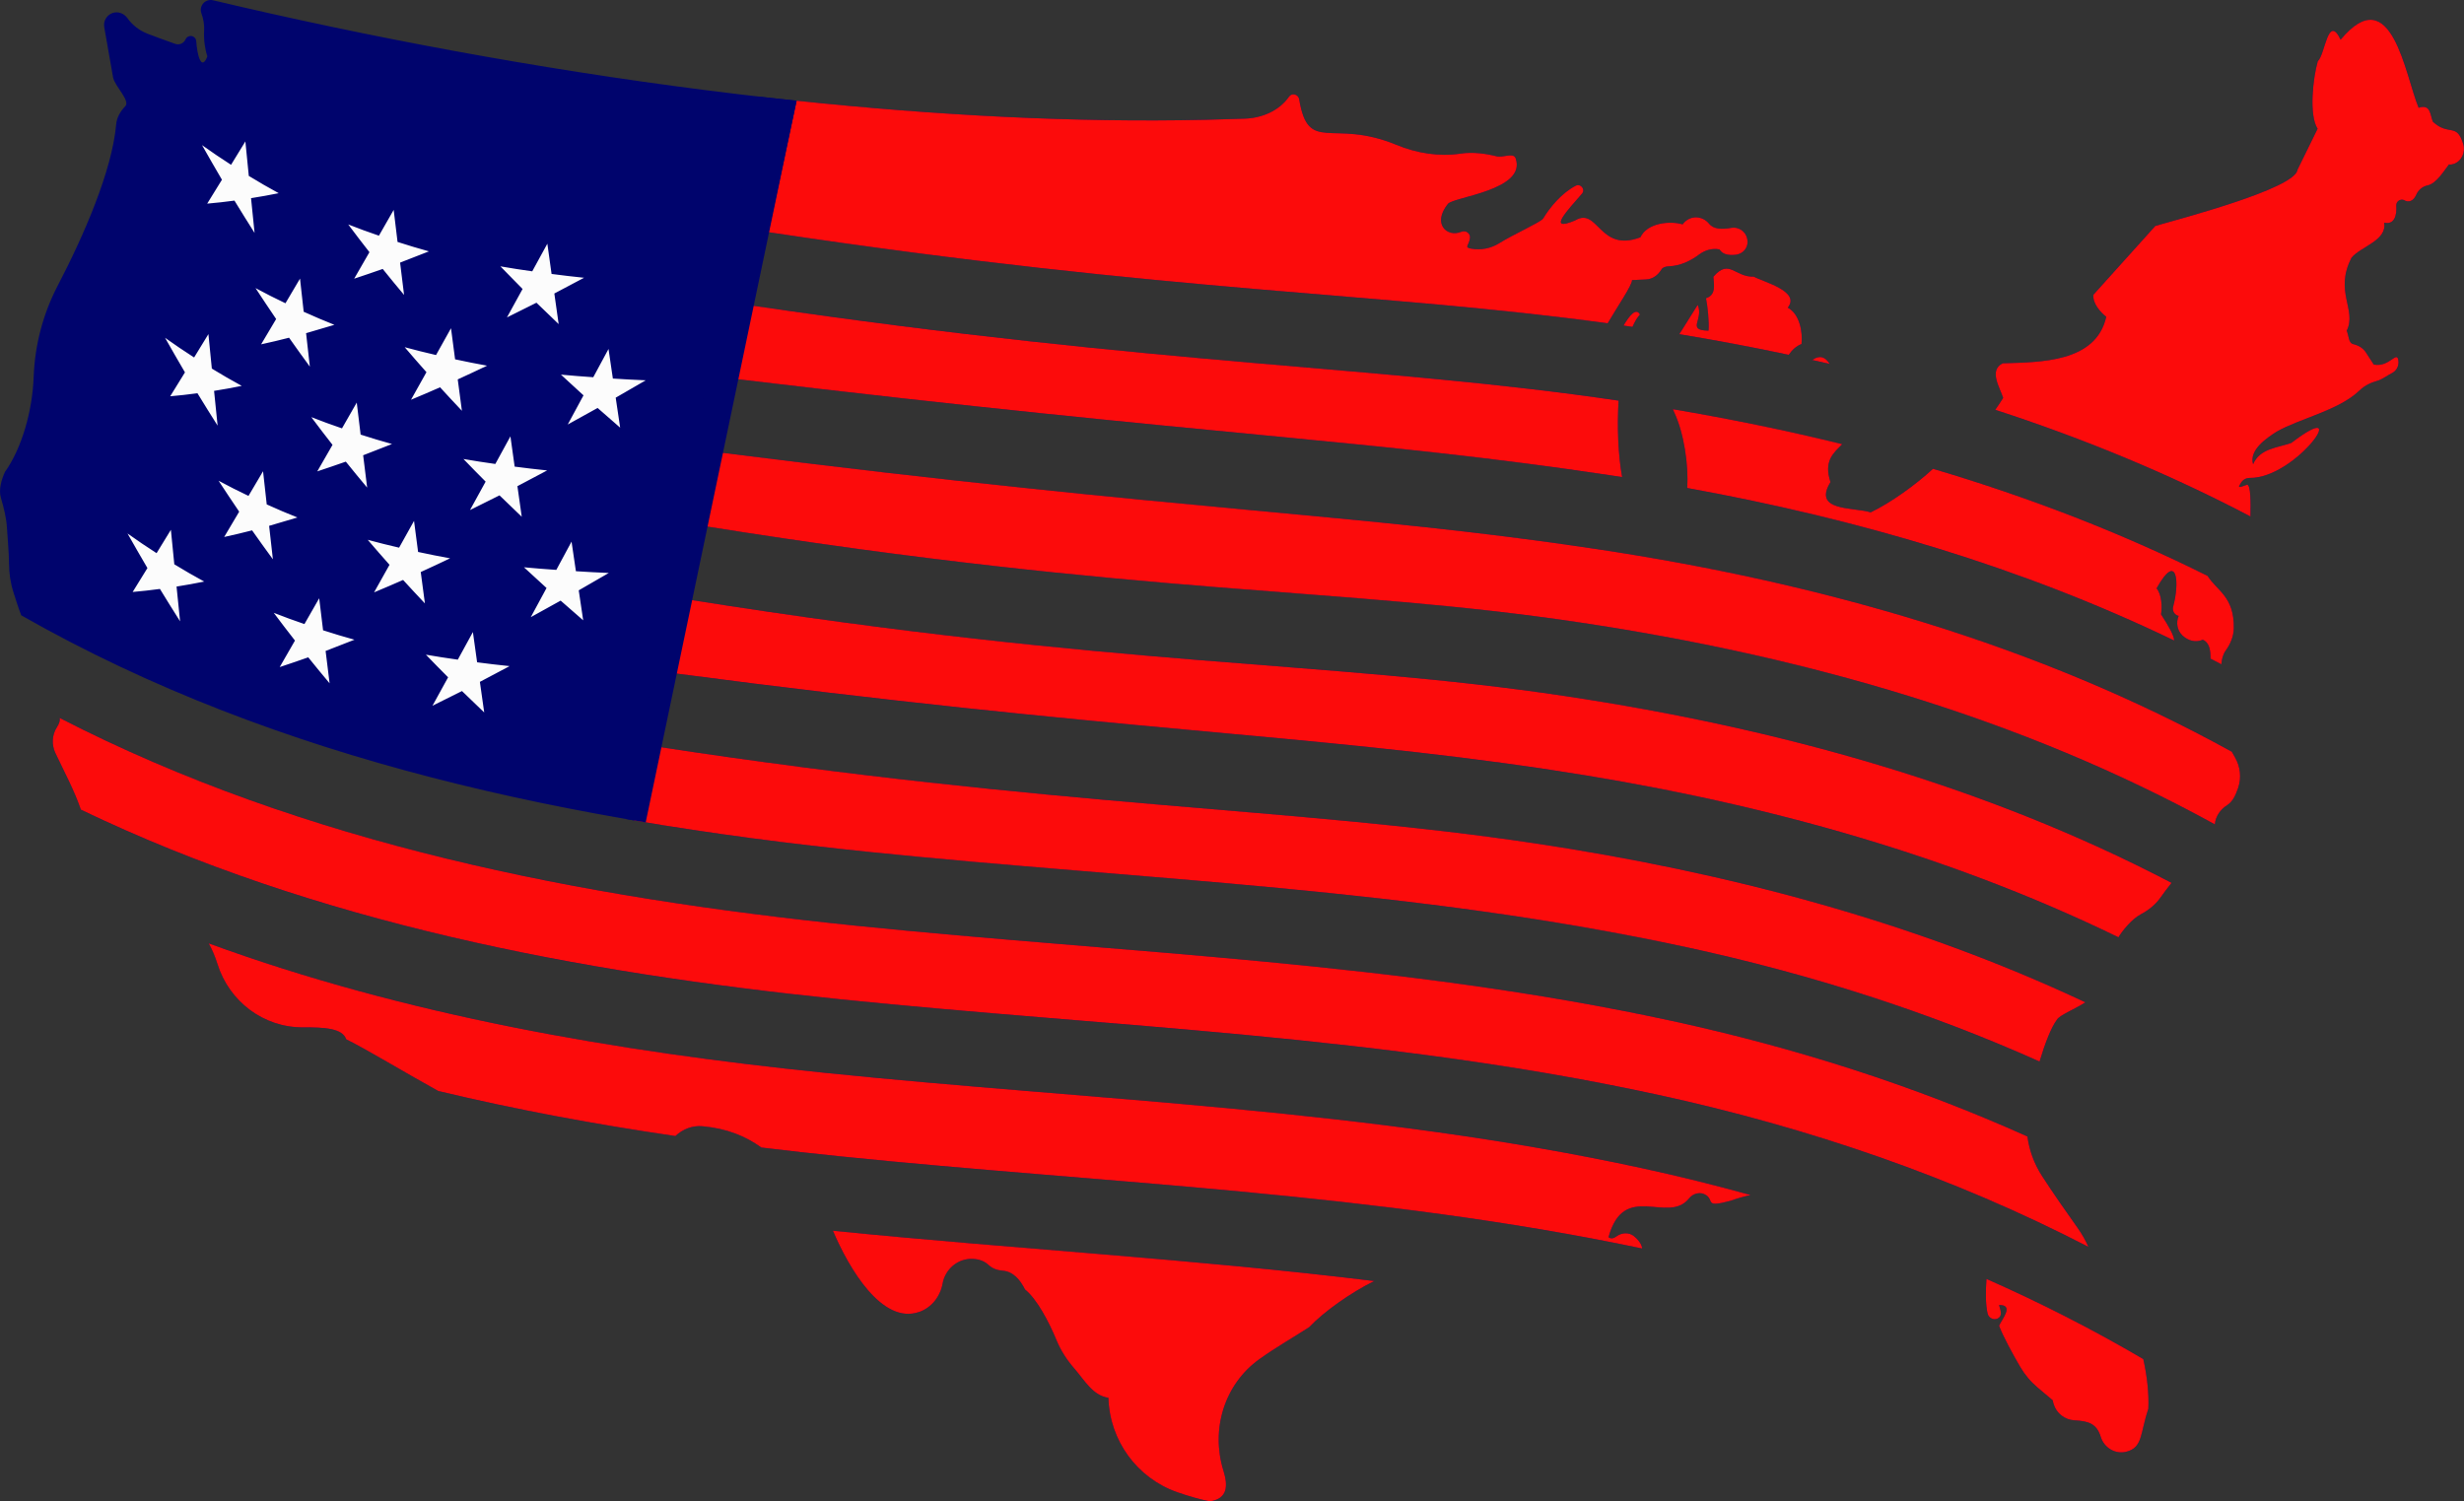 <svg xmlns="http://www.w3.org/2000/svg" width="1080" height="658.09" viewBox="0 0 1080 658.09"><rect x="0" y="0" width="1080" height="658.09" fill="#333333" stroke="none"/><g id="a"/><g id="b"><g id="c"><g id="d"><path d="M295.33 92.01 105.34 41.37 81.23 52.14l-41.65 210.1 96.85 50.05 119.57 15.04s27.35-41.63 27.02-47.46c-.34-5.83 27.61-139.75 26.13-143.23-1.48-3.47-13.82-44.63-13.82-44.63z" fill="#fcfcfc"/><path d="M726.27 479.78c66.53 14.44 130.33 36.35 189.11 66.76-1.28-2.91-2.86-5.69-4.71-8.29-4.9-6.88-10.78-15.29-15.64-22.81-3.4-5.26-5.57-11.17-6.38-17.27-49.29-22.19-101.61-38.89-155.75-50.65-119.41-25.92-238.94-29.58-357.95-41.77-120.76-12.37-241.16-35.69-348.76-91.03.18 1.11-.15 2.39-1.25 4.08-2.17 3.37-2.35 7.65-.65 11.28 3.64 7.76 8.3 16.34 11.18 24.84 103.49 49.69 218.01 71.34 332.84 83.1 119.02 12.19 238.54 15.84 357.95 41.77zm68.03-322c2.55.57 5.09 1.15 7.63 1.74-1.68-2.79-3.96-4.16-7.63-1.74zm13.17 36.92c-24.45-6.03-49.23-11.11-74.22-15.33.17.45.36.9.57 1.34 4.32 9.21 6.32 23.02 5.72 33.19 74.3 13.47 146.54 34.61 213.41 66.85-.02-2.05-2.04-5.74-5.75-11.48.55-3.26.32-8.63-1.95-11.38 9.29-16.66 10.07-2.04 7.26 8.02-.5 1.8.6 3.64 2.42 4.07-1.24 2.91-.66 6.34 1.63 8.53 2.36 2.25 5.74 3.32 8.93 1.91 2.77 1.07 3.48 4.37 3.41 8.29 1.59.82 3.17 1.63 4.75 2.46.18-2.2.64-4.27 1.9-6.01 2.09-2.89 3.48-6.24 3.54-9.8.24-13.92-7.4-16.39-11.48-22.93-38.48-19.2-78.82-34.63-120.35-46.95-7.77 7.15-18.41 14.8-27.3 19.1-7.69-2.39-25.61-.29-17.64-13.27-3.08-9.31 1.32-12.74 5.16-16.62zm-56.47-73.39c.27 3.88 1.18 7.96-3.24 9.42.73 3.65 1.44 10.52 1.1 14.2-9.94-.17-1.9-4.81-4.75-11.3l-7.14 11.4c-.32.38-.61.88-.89 1.44 16.08 2.66 32.07 5.67 47.95 9.05 1.45-2.14 3.29-3.87 5.6-4.75.56-5.17-.8-13.15-6.05-15.93 5.85-7.2-10.84-11.29-14.85-13.58-8.41.28-10.75-8.08-17.73.04zm-348.09 453.76c5.38-1.88 9.18-6.72 10.22-12.32l.04-.22c1.17-6.31 6.74-10.99 13.14-10.72 2.63.11 5.05.83 7.03 2.7 1.65 1.56 3.87 2.3 6.13 2.47 4.6.35 7.7 3.97 9.8 8.22 5.11 4.08 10.43 14.02 13.85 22.33 1.87 4.54 4.57 8.65 7.79 12.35 4.48 5.14 8.07 11.84 14.93 12.81h0c.51 18.71 12.49 35.17 30.13 41.38 5.29 1.86 10.33 3.23 14.31 4.02 7.92-1.15 7.99-6.91 5.97-13.42-5.62-18.08.33-37.84 15.71-48.88 7.35-5.28 15.31-9.79 21.89-14.06 6.3-6.66 18.11-15.1 28.49-20.21-79.19-9.71-158.33-14.08-237.26-22.05 7.06 16.6 21.57 41.28 37.81 35.59zM711.6 142.7c1.31.19 2.62.38 3.93.57.99-2.28 2.09-4.13 3.28-5.41-1.69-3.09-4.5.3-7.2 4.84zm266.62 186.81c-85.31-47.11-180.78-74.17-278.92-88.91-105.87-15.9-176.08-15.94-384.35-42.33 2.21-10.76 4.42-21.51 6.63-32.27 212.27 25.44 278.49 26.43 384.35 42.33 1.69.25 3.37.52 5.06.78-1.77-9.86-2.23-21.98-1.55-33.51-104.61-15.42-199.18-15.03-381.22-41.87 2.21-10.75 4.42-21.51 6.63-32.26 179.22 27.08 269.94 26.55 369.82 40.25 4.56-7.8 10.61-16.5 10.69-18.94.0.0 3.06-.14 6.19-.29 2.84-.13 5.19-1.89 6.66-4.32.62-1.02 1.87-1.39 3.39-1.45 4.85-.19 9.35-2.3 13.23-5.21 2.48-1.86 5.62-2.81 8.88-2.18 1.3 2.23 4 2.63 6.91 2.35 3.69-.36 6.09-3.61 5.16-7.2-.01-.04-.02-.09-.03-.13-.74-3.02-3.79-5.02-6.85-4.48-3.96.71-7.74.7-9.76-1.78-2.92-3.59-8.14-3.81-11.16-.31-.16.19-.31.38-.44.57-5.82-1.71-15.64-.55-18.51 5.66-18.16 6.93-18.47-13.54-28.67-7.36-12.58 5.26-3.2-4.54 3.03-11.73 1.63-1.89-.55-4.65-2.76-3.49-6.03 3.15-11.29 9.38-14.29 14.45-1.9 1.95-13.05 6.88-19.18 10.72-3.67 2.3-8.08 3.18-12.34 2.38-3.15-.59-1.03-1.19-.51-4.55.32-2.12-1.81-3.66-3.79-2.83-6.19 2.6-12.91-3.44-5.88-12.23 2.48-3.11 34.65-5.99 29.68-20.01-.93-2.62-5.56-.15-8.26-.83-4.91-1.24-10.62-1.98-15.73-1.21-9.58 1.45-19.37-.16-28.33-3.86-28.15-11.63-38.52 4.35-42.55-19.97-.35-2.14-3.16-2.92-4.42-1.15l-.02.03c-4.35 6.23-11.91 9.41-19.5 9.64-8.65.25-17.16.5-17.16.5C388.9 55.64 228.69 32.2 93.37.12c-3.38-.8-6.3 2.48-5.09 5.74l.03.07c.89 2.43 1.3 5.01 1.15 7.59-.23 3.78.42 8.26 1.43 11.19-2.7 6.97-4.54-1.18-4.87-6.64-.1-1.66-1.79-2.74-3.33-2.12l-.04.02c-.6.24-1.07.7-1.33 1.29-.76 1.74-2.74 2.6-4.53 1.96-3.43-1.22-8.23-2.92-12.17-4.46-3.55-1.39-6.61-3.77-8.83-6.87h0c-1.47-2.05-4.13-3.03-6.5-2.17-2.63.96-4.06 3.6-3.6 6.19l3.85 21.9c.54 3.75 7.73 10.3 5.37 12.76-2.13 2.22-3.72 4.88-3.99 7.94-1.82 20.4-14.16 48.71-25.65 70.76-6.43 12.35-10 25.98-10.51 39.89-.55 14.96-5.17 31.28-12.59 41.71-1.47 3.22-2.85 7.7-1.78 11.33 1.28 4.35 2.41 8.74 2.67 13.27.29 5.03.88 10.86.89 15.37.01 4.33.63 8.63 1.94 12.76 1.05 3.31 2.14 6.77 3.41 10.11 113.41 64.6 242.64 90.49 372.28 103.77 119.02 12.19 238.54 15.84 357.95 41.77 53.65 11.65 105.53 28.15 154.42 50.05 2.41-8.02 5.11-15.02 7.63-18.34 1.08-1.97 7.74-4.54 12.46-7.61-75.34-35.46-157.33-57.07-241.27-69.68-105.87-15.9-209.58-15.59-384.35-42.33 2.21-10.76 4.42-21.51 6.63-32.27 194.28 25.63 278.49 26.43 384.35 42.33 86.87 13.05 171.65 35.74 249.14 73.44 1.52-2.61 5.8-7.97 9.74-10.05 3.42-1.8 6.47-4.21 8.69-7.37 1.47-2.09 3.13-4.28 4.86-6.44-81.93-42.79-172.67-67.87-265.81-81.86-105.87-15.9-195-12.17-384.35-42.33 2.21-10.76 4.42-21.51 6.63-32.27 193.86 31.06 278.49 26.43 384.35 42.33 97.83 14.69 193.02 41.63 278.12 88.46.31-3.43 2.36-6.5 5.4-8.4 2.34-1.46 3.74-4.38 4.81-7.55 1.52-4.45.99-9.33-1.37-13.4-.46-.79-.93-1.62-1.41-2.47zM233.29 118.92c2.21-4.03 4.42-8.06 6.62-12.1.62 4.42 1.23 8.84 1.85 13.26 4.74.63 9.48 1.18 14.24 1.67-4.33 2.33-8.67 4.63-13.03 6.9.63 4.47 1.26 8.94 1.9 13.41-3.27-3.11-6.51-6.23-9.74-9.37-4.29 2.18-8.6 4.33-12.93 6.44 2.28-4.15 4.57-8.31 6.85-12.46-3.27-3.28-6.52-6.59-9.73-9.92 4.65.81 9.31 1.53 13.98 2.18zm-35.61 24.96c.59 4.54 1.19 9.08 1.79 13.62 4.66 1.01 9.33 1.94 14.02 2.79-4.27 2.04-8.55 4.05-12.86 6.01.61 4.59 1.22 9.17 1.83 13.76-3.22-3.4-6.41-6.83-9.57-10.29-4.23 1.86-8.47 3.68-12.74 5.45 2.26-4.02 4.52-8.05 6.77-12.08-3.22-3.62-6.4-7.27-9.54-10.95 4.55 1.24 9.14 2.38 13.74 3.44 2.19-3.91 4.37-7.83 6.55-11.74zm-31.6-40.56c2.16-3.77 4.32-7.54 6.47-11.31.56 4.68 1.13 9.36 1.7 14.04 4.56 1.48 9.15 2.85 13.76 4.13-4.21 1.68-8.42 3.32-12.65 4.93.58 4.73 1.16 9.45 1.75 14.17-3.16-3.76-6.28-7.56-9.36-11.39-4.16 1.46-8.33 2.89-12.51 4.27 2.23-3.87 4.46-7.75 6.69-11.62-3.15-4.02-6.25-8.07-9.3-12.16 4.44 1.75 8.93 3.39 13.45 4.93zm-34.58 18.79c.53 4.85 1.07 9.7 1.61 14.54 4.44 2.02 8.93 3.93 13.46 5.73-4.13 1.26-8.26 2.48-12.41 3.66.55 4.89 1.1 9.78 1.65 14.67-3.08-4.2-6.12-8.42-9.11-12.68-4.06 1.05-8.15 2.01-12.25 2.9 2.2-3.7 4.39-7.39 6.59-11.09-3.06-4.49-6.06-9.02-9.04-13.56 4.32 2.33 8.69 4.55 13.12 6.65 2.13-3.6 4.26-7.21 6.38-10.81zm-30.22-49.88c2.09-3.41 4.18-6.83 6.27-10.24.5 5.04.99 10.08 1.5 15.12 4.3 2.63 8.67 5.16 13.11 7.57-4.02.82-8.07 1.55-12.13 2.18.51 5.08 1.03 10.16 1.55 15.24-2.98-4.7-5.92-9.42-8.82-14.17-3.97.54-7.96.98-11.95 1.33 2.16-3.49 4.32-6.99 6.47-10.48-2.95-5.03-5.86-10.09-8.73-15.16 4.17 2.98 8.42 5.86 12.74 8.63zM78.92 272.32c-2.98-4.7-5.92-9.42-8.82-14.17-3.97.54-7.96.98-11.95 1.33 2.16-3.49 4.32-6.99 6.47-10.48-2.95-5.03-5.86-10.09-8.73-15.16 4.17 2.98 8.42 5.86 12.74 8.63 2.09-3.41 4.18-6.83 6.27-10.24.5 5.04.99 10.08 1.5 15.12 4.3 2.63 8.67 5.16 13.11 7.57-4.02.82-8.07 1.55-12.13 2.19.51 5.08 1.03 10.16 1.55 15.24zm7.63-99.95c-3.97.54-7.96.98-11.95 1.33 2.16-3.49 4.32-6.99 6.47-10.48-2.95-5.03-5.86-10.09-8.73-15.16 4.17 2.98 8.42 5.86 12.74 8.63 2.09-3.41 4.18-6.83 6.27-10.24.5 5.04.99 10.08 1.5 15.12 4.3 2.63 8.67 5.16 13.11 7.57-4.02.82-8.07 1.55-12.13 2.19.51 5.08 1.03 10.16 1.55 15.24-2.98-4.7-5.92-9.42-8.82-14.17zm23.96 60.1c-4.06 1.05-8.15 2.01-12.25 2.9 2.2-3.7 4.39-7.39 6.58-11.09-3.06-4.49-6.06-9.02-9.04-13.56 4.32 2.33 8.69 4.55 13.12 6.65 2.13-3.6 4.26-7.21 6.38-10.81.53 4.85 1.07 9.7 1.61 14.54 4.44 2.02 8.93 3.93 13.46 5.73-4.13 1.26-8.26 2.48-12.41 3.66.55 4.89 1.1 9.78 1.65 14.67-3.08-4.2-6.12-8.42-9.11-12.68zm33.96 67.05c-3.16-3.76-6.28-7.56-9.36-11.39-4.16 1.46-8.33 2.89-12.51 4.27 2.23-3.87 4.46-7.75 6.69-11.62-3.14-4.02-6.25-8.07-9.3-12.16 4.44 1.75 8.93 3.39 13.45 4.93 2.16-3.77 4.32-7.54 6.47-11.31.56 4.68 1.13 9.36 1.7 14.04 4.56 1.48 9.15 2.85 13.76 4.13-4.21 1.68-8.42 3.32-12.65 4.93.58 4.73 1.16 9.45 1.75 14.17zm7.1-97.17c-4.16 1.46-8.33 2.89-12.51 4.27 2.23-3.87 4.46-7.75 6.69-11.62-3.15-4.02-6.25-8.07-9.3-12.16 4.44 1.75 8.93 3.39 13.45 4.93 2.16-3.77 4.32-7.54 6.47-11.31.56 4.68 1.13 9.36 1.7 14.04 4.56 1.48 9.15 2.85 13.76 4.13-4.21 1.68-8.42 3.32-12.65 4.93.58 4.73 1.16 9.45 1.75 14.17-3.16-3.76-6.28-7.56-9.36-11.39zm25.13 51.85c-4.23 1.86-8.47 3.68-12.74 5.45 2.26-4.02 4.52-8.05 6.77-12.08-3.22-3.62-6.4-7.27-9.54-10.95 4.55 1.24 9.14 2.38 13.74 3.44 2.19-3.91 4.37-7.82 6.55-11.74.59 4.54 1.19 9.08 1.78 13.62 4.66 1.01 9.33 1.94 14.02 2.79-4.27 2.04-8.55 4.05-12.86 6.01.61 4.59 1.22 9.17 1.83 13.76-3.22-3.4-6.41-6.83-9.57-10.29zm35.53 58.08c-3.27-3.11-6.51-6.23-9.74-9.37-4.29 2.18-8.6 4.33-12.93 6.44 2.28-4.15 4.57-8.31 6.85-12.46-3.28-3.28-6.52-6.59-9.73-9.92 4.65.81 9.31 1.53 13.98 2.18 2.21-4.03 4.42-8.06 6.62-12.1.62 4.42 1.23 8.84 1.85 13.26 4.74.63 9.48 1.18 14.24 1.67-4.33 2.33-8.67 4.63-13.03 6.9.63 4.47 1.26 8.94 1.9 13.41zm6.71-95.15c-4.29 2.18-8.6 4.33-12.93 6.44 2.28-4.15 4.57-8.31 6.85-12.46-3.28-3.28-6.52-6.59-9.73-9.92 4.65.81 9.31 1.53 13.98 2.18 2.21-4.03 4.42-8.06 6.62-12.1.62 4.42 1.23 8.84 1.85 13.26 4.74.63 9.48 1.18 14.24 1.67-4.33 2.33-8.67 4.63-13.03 6.9.63 4.47 1.26 8.94 1.9 13.41-3.27-3.11-6.51-6.23-9.74-9.37zm36.68 54.77c-3.31-2.86-6.6-5.74-9.88-8.63-4.35 2.44-8.71 4.86-13.09 7.25 2.3-4.26 4.61-8.52 6.91-12.78-3.32-3.01-6.61-6.03-9.9-9.08 4.72.44 9.45.82 14.18 1.14 2.23-4.13 4.45-8.26 6.68-12.39.64 4.32 1.27 8.65 1.91 12.97 4.8.31 9.6.57 14.41.77-4.38 2.56-8.77 5.1-13.17 7.61.65 4.38 1.3 8.75 1.95 13.13zm16.2-84.45c-3.31-2.86-6.6-5.74-9.88-8.63-4.35 2.44-8.71 4.86-13.09 7.25 2.3-4.26 4.61-8.52 6.91-12.78-3.32-3.01-6.61-6.03-9.9-9.08 4.72.44 9.45.82 14.18 1.14 2.23-4.13 4.45-8.26 6.68-12.39.63 4.32 1.27 8.65 1.91 12.97 4.8.31 9.6.57 14.41.77-4.38 2.56-8.77 5.1-13.17 7.61.65 4.38 1.3 8.75 1.95 13.13zm89.89 282.82c-92.12-9.43-184.03-25.24-270.21-56.77 1.58 2.76 2.84 5.82 3.85 9.04 5.18 16.49 20.22 27.88 37.5 27.78 9.44-.05 17.36.43 18.91 5.22 9.47 4.69 24.25 13.76 40.36 22.67 34.2 8.22 68.95 14.63 103.94 19.75 3.21-3.01 7.44-4.71 11.91-4.3 10.78 1.01 18.81 4.34 25.78 9.33 11.52 1.4 23.05 2.69 34.59 3.87 116.87 11.97 234.22 15.72 351.48 40.4-.18-1.69-1.36-3.55-3.53-5.35-2.22-1.84-5.42-1.66-7.75.04-1.07.79-2.27 1.25-3.49.37 6.83-24.94 26.05-5.4 35.34-17.05 1.83-2.29 5.09-3.03 7.51-1.37 3.52 2.41-.8 5.51 10.59 2.45 3.22-1.14 6.14-1.95 8.82-2.53-15.71-4.37-31.6-8.3-47.66-11.78-119.41-25.92-238.94-29.58-357.95-41.77zM1079.69 63.16c-2.89-9.56-6.25-3.33-13.31-9.79-1.28-3.21-.96-7.84-6.24-6.12-5.85-13.75-11.73-56.87-34.21-29.83-5.58-11.71-6.79 6.63-10 9.38-2.08 7.17-3.99 23.54-.1 29.63l-8.82 17.98c-.88 8.26-51.73 21.55-62.3 24.62l-27.15 30.17c-.38 3.68 3 7.65 5.64 9.64-4.49 20.15-29.03 19.88-45.39 20.41-6.27 3.09-1.13 10.8.2 15.16-.98 1.56-2.15 3.34-3.47 5.22 38.62 12.56 76.09 27.96 111.86 46.75.12-6.74.12-13.41-1.4-13.94-4.61 1.76-3.86 1.07-2.8-.74.8-1.37 2.26-2.22 3.84-2.21 20.63.22 45.96-36.59 18.27-15.33-6.28 2.2-13.76 2.38-16.76 9.34-1.88-6.28 6.02-11.54 10.33-14.29 10.18-5.83 27.14-9.25 36.31-18.05 2.17-2.08 4.86-3.43 7.76-4.23 2.01-.55 4.43-2.34 6.59-3.47 1.82-.95 2.89-2.94 2.73-4.99-.44-5.55-3.79 2.77-10.83 1.31.0.0-1.81-2.78-3.45-5.32-1.26-1.94-3.31-3.11-5.56-3.63-2.08-.48-1.83-3.46-2.84-5.88 4.55-9.11-5.59-17.13 2.13-32.02 4.07-4.91 15.7-7.53 14.26-15.34 4.5 1.08 5.64-3.21 5.34-7.46-.15-2.09 2.26-3.38 3.95-2.13h0c2.28.91 3.91-.61 4.83-2.7.89-2.03 2.72-3.59 4.89-4.03 3.95-.81 7.33-6.56 9.43-9.21.62.14 1.3.05 2.01-.19 3.53-1.19 5.32-5.15 4.24-8.72zm-209 497.44c-.4 5.17-.44 11.24.49 15.18.54 2.28 3.41 3.3 5.1 1.68 1.05-1 .87-2.44-.09-5.44 6.8-.07 1.25 6.2.02 9.1 1.77 4.69 5.84 12.19 9.29 18.07 2.01 3.42 4.57 6.47 7.6 9.02l6.66 5.61c-.03.2.13.84.39 1.69 1.23 4.02 4.87 6.83 9.07 7.06 6.09.33 9.76 1.39 11.53 7.19 1.47 4.82 6.33 7.81 11.22 6.58 7.33-1.84 6.01-8.09 9.66-18.8.3-6.35-.47-14.09-2.21-21.81-22.13-13-45.09-24.69-68.73-35.13z" fill="#00046d"/><g><g><path d="M794.3 157.78c2.55.57 5.09 1.15 7.63 1.74-1.68-2.79-3.96-4.16-7.63-1.74z" fill="#fc0b0b"/><path d="M807.47 194.7c-24.45-6.03-49.23-11.1-74.22-15.33.17.45.36.9.57 1.34 4.32 9.21 6.32 23.02 5.72 33.19 74.3 13.47 146.54 34.61 213.41 66.85-.02-2.05-2.04-5.74-5.75-11.48.55-3.26.32-8.63-1.95-11.38 9.29-16.66 10.07-2.04 7.26 8.02-.5 1.8.6 3.64 2.42 4.07-1.24 2.91-.66 6.34 1.63 8.53 2.36 2.25 5.74 3.32 8.93 1.91 2.77 1.07 3.48 4.37 3.41 8.29 1.59.82 3.17 1.63 4.75 2.46.18-2.2.64-4.27 1.9-6.01 2.09-2.89 3.48-6.24 3.54-9.8.24-13.92-7.4-16.39-11.48-22.93-38.48-19.2-78.82-34.63-120.35-46.95-7.77 7.15-18.41 14.8-27.3 19.1-7.69-2.39-25.61-.29-17.64-13.27-3.08-9.31 1.32-12.74 5.16-16.62z" fill="#fc0b0b"/><path d="M1025.93 17.42c-5.58-11.71-6.79 6.63-10 9.38-2.08 7.17-3.99 23.54-.1 29.63l-8.82 17.98c-.88 8.26-51.73 21.55-62.3 24.62l-27.15 30.17c-.38 3.68 3 7.65 5.64 9.64-4.49 20.15-29.03 19.88-45.39 20.41-6.27 3.09-1.13 10.8.2 15.16-.98 1.56-2.15 3.34-3.47 5.22 38.62 12.56 76.09 27.96 111.86 46.75.12-6.74.12-13.41-1.4-13.94-4.61 1.76-3.86 1.07-2.8-.74.8-1.37 2.26-2.22 3.84-2.21 20.63.22 45.96-36.59 18.27-15.33-6.28 2.2-13.76 2.38-16.76 9.34-1.88-6.28 6.02-11.54 10.33-14.29 10.18-5.83 27.14-9.25 36.31-18.05 2.17-2.08 4.86-3.43 7.76-4.23 2.01-.55 4.43-2.34 6.59-3.47 1.82-.95 2.89-2.94 2.73-4.99-.44-5.55-3.79 2.77-10.83 1.31.0.0-1.81-2.78-3.45-5.32-1.26-1.94-3.31-3.11-5.56-3.63-2.08-.48-1.83-3.46-2.84-5.88 4.55-9.11-5.59-17.13 2.13-32.02 4.07-4.91 15.7-7.53 14.26-15.34 4.5 1.08 5.64-3.21 5.34-7.46-.15-2.09 2.26-3.38 3.95-2.13h0c2.28.91 3.91-.61 4.83-2.7.89-2.03 2.72-3.59 4.89-4.03 3.95-.81 7.33-6.56 9.43-9.21.62.14 1.3.05 2.01-.19 3.53-1.19 5.32-5.15 4.24-8.72-2.89-9.56-6.25-3.33-13.31-9.79-1.28-3.21-.96-7.84-6.24-6.12-5.85-13.75-11.73-56.87-34.21-29.83z" fill="#fc0b0b"/><path d="M744.11 133.64l-7.14 11.4c-.32.38-.61.88-.89 1.44 16.08 2.66 32.07 5.67 47.95 9.05 1.45-2.14 3.29-3.87 5.6-4.75.56-5.17-.8-13.15-6.05-15.93 5.85-7.2-10.84-11.29-14.85-13.58-8.41.28-10.75-8.08-17.73.04.27 3.88 1.18 7.96-3.24 9.42.73 3.65 1.44 10.52 1.1 14.2-9.94-.17-1.9-4.81-4.75-11.3z" fill="#fc0b0b"/><path d="M979.63 331.98c-.46-.79-.93-1.62-1.41-2.47-85.31-47.11-180.78-74.17-278.92-88.91-105.67-15.87-175.83-15.95-383.23-42.19l-6.92 32.26c193.26 30.91 277.8 26.32 383.51 42.2 97.83 14.69 193.02 41.63 278.12 88.46.31-3.43 2.36-6.5 5.4-8.4 2.34-1.46 3.74-4.38 4.81-7.55 1.52-4.45.99-9.33-1.37-13.4z" fill="#fc0b0b"/><path d="M716.27 541.91c-2.22-1.84-5.42-1.66-7.75.04-1.07.79-2.27 1.25-3.49.37 6.83-24.94 26.05-5.4 35.34-17.05 1.83-2.29 5.09-3.03 7.51-1.37 3.52 2.41-.8 5.51 10.59 2.45 3.22-1.14 6.14-1.95 8.82-2.53-15.71-4.37-31.6-8.3-47.66-11.78-119.41-25.92-238.94-29.58-357.95-41.77-92.12-9.43-184.03-25.24-270.21-56.77 1.58 2.76 2.84 5.82 3.85 9.04 5.18 16.49 20.22 27.88 37.5 27.78 9.44-.05 17.36.43 18.91 5.22 9.47 4.69 24.25 13.76 40.36 22.67 34.2 8.22 68.95 14.63 103.94 19.75 3.21-3.01 7.44-4.71 11.91-4.3 10.78 1.01 18.81 4.34 25.78 9.33 11.52 1.4 23.05 2.69 34.59 3.87 116.87 11.97 234.22 15.72 351.48 40.4-.18-1.69-1.36-3.55-3.53-5.35z" fill="#fc0b0b"/><path d="M402.91 575.07c5.38-1.88 9.18-6.72 10.22-12.32l.04-.22c1.17-6.3 6.74-10.99 13.14-10.72 2.63.11 5.05.83 7.03 2.7 1.65 1.56 3.87 2.3 6.13 2.47 4.6.35 7.69 3.97 9.8 8.22 5.11 4.08 10.43 14.02 13.85 22.33 1.87 4.54 4.57 8.65 7.79 12.35 4.48 5.14 8.07 11.84 14.93 12.81h0c.51 18.71 12.49 35.17 30.13 41.38 5.28 1.86 10.33 3.23 14.31 4.02 7.92-1.15 7.99-6.91 5.97-13.42-5.62-18.08.33-37.84 15.71-48.88 7.35-5.28 15.31-9.79 21.89-14.06 6.3-6.66 18.11-15.1 28.49-20.21-79.19-9.71-158.33-14.08-237.26-22.05 7.06 16.6 21.57 41.28 37.81 35.59z" fill="#fc0b0b"/><path d="M679.4 337.4c86.87 13.05 171.65 35.74 249.14 73.44 1.52-2.61 5.8-7.97 9.74-10.05 3.42-1.8 6.47-4.21 8.69-7.37 1.47-2.09 3.13-4.28 4.86-6.44-81.93-42.79-172.67-67.87-265.81-81.86-105.76-15.88-194.83-12.18-383.79-42.24l-6.91 32.21c194.08 25.6 278.26 26.4 384.07 42.3z" fill="#fc0b0b"/><path d="M35.47 354.91c103.49 49.69 218.01 71.34 332.84 83.1 119.02 12.19 238.54 15.84 357.95 41.77 66.53 14.44 130.33 36.35 189.11 66.76-1.28-2.91-2.86-5.69-4.71-8.29-4.9-6.88-10.78-15.29-15.64-22.81-3.4-5.26-5.57-11.17-6.38-17.27-49.29-22.19-101.61-38.89-155.75-50.65-119.41-25.92-238.94-29.58-357.95-41.77-120.76-12.37-241.16-35.69-348.76-91.03.18 1.11-.15 2.39-1.25 4.08-2.17 3.37-2.35 7.65-.65 11.28 3.64 7.76 8.3 16.34 11.18 24.84z" fill="#fc0b0b"/><path d="M739.53 415.25c53.65 11.65 105.53 28.15 154.42 50.05 2.41-8.02 5.11-15.02 7.63-18.34 1.08-1.97 7.74-4.54 12.46-7.61-75.34-35.46-157.33-57.07-241.27-69.68-105.87-15.9-209.58-15.59-384.35-42.33l-10.48 32.28c34.32 5.86 68.96 10.32 103.64 13.87 119.02 12.19 238.54 15.84 357.95 41.77z" fill="#fc0b0b"/><path d="M336.8 101.77c177.92 26.78 268.34 26.31 367.86 39.95 4.56-7.8 10.61-16.5 10.69-18.94.0.0 3.06-.14 6.19-.29 2.84-.13 5.19-1.89 6.66-4.32.62-1.02 1.87-1.39 3.39-1.45 4.85-.19 9.35-2.3 13.23-5.21 2.48-1.86 5.63-2.81 8.88-2.18 1.3 2.23 4 2.63 6.91 2.35 3.69-.36 6.09-3.61 5.16-7.2-.01-.04-.02-.09-.03-.13-.74-3.02-3.79-5.02-6.85-4.48-3.96.71-7.74.7-9.76-1.78-2.92-3.59-8.14-3.81-11.16-.31-.16.19-.31.38-.44.57-5.82-1.71-15.64-.55-18.51 5.66-18.16 6.93-18.47-13.54-28.67-7.36-12.58 5.26-3.2-4.54 3.03-11.73 1.64-1.89-.55-4.65-2.76-3.49-6.03 3.15-11.29 9.38-14.29 14.45-1.9 1.95-13.05 6.88-19.18 10.72-3.67 2.3-8.08 3.18-12.34 2.38-3.15-.59-1.03-1.19-.51-4.55.32-2.12-1.81-3.66-3.79-2.83-6.19 2.6-12.91-3.44-5.88-12.23 2.48-3.11 34.65-5.99 29.68-20.01-.93-2.62-5.56-.15-8.26-.83-4.91-1.24-10.62-1.98-15.73-1.21-9.58 1.45-19.37-.16-28.33-3.86-28.15-11.63-38.52 4.35-42.55-19.97-.35-2.14-3.16-2.92-4.42-1.15l-.02.03c-4.35 6.23-11.91 9.41-19.5 9.64-8.65.25-17.16.5-17.16.5-57.27 1.28-118.04-1.93-179.16-8.36l-12.36 57.61z" fill="#fc0b0b"/><path d="M893.11 608.21l6.66 5.61c-.03.2.13.84.39 1.69 1.23 4.02 4.88 6.83 9.07 7.06 6.09.33 9.76 1.39 11.53 7.19 1.47 4.82 6.33 7.81 11.22 6.58 7.33-1.84 6.01-8.09 9.66-18.8.3-6.35-.47-14.09-2.21-21.81-22.13-13-45.09-24.69-68.73-35.13-.4 5.17-.44 11.24.49 15.18.54 2.28 3.41 3.3 5.1 1.68 1.05-1 .87-2.44-.09-5.44 6.8-.07 1.25 6.2.02 9.1 1.77 4.69 5.84 12.19 9.29 18.07 2.01 3.42 4.57 6.47 7.6 9.02z" fill="#fc0b0b"/><path d="M711.6 142.7c1.31.19 2.62.38 3.93.57.99-2.28 2.09-4.13 3.28-5.41-1.69-3.09-4.5.3-7.2 4.84z" fill="#fc0b0b"/><path d="M705.93 208.34c1.69.25 3.37.52 5.06.78-1.77-9.86-2.23-21.98-1.55-33.51-104.29-15.37-198.6-15.03-379.54-41.62l-6.9 32.19c211.14 25.27 277.31 26.3 382.94 42.16z" fill="#fc0b0b"/></g><path d="M349.15 44.16 283.02 360.46 277.94 359.61 274.49 359.03 332.75 42.36 349.15 44.16z" fill="#00046d"/></g></g></g></g></svg>